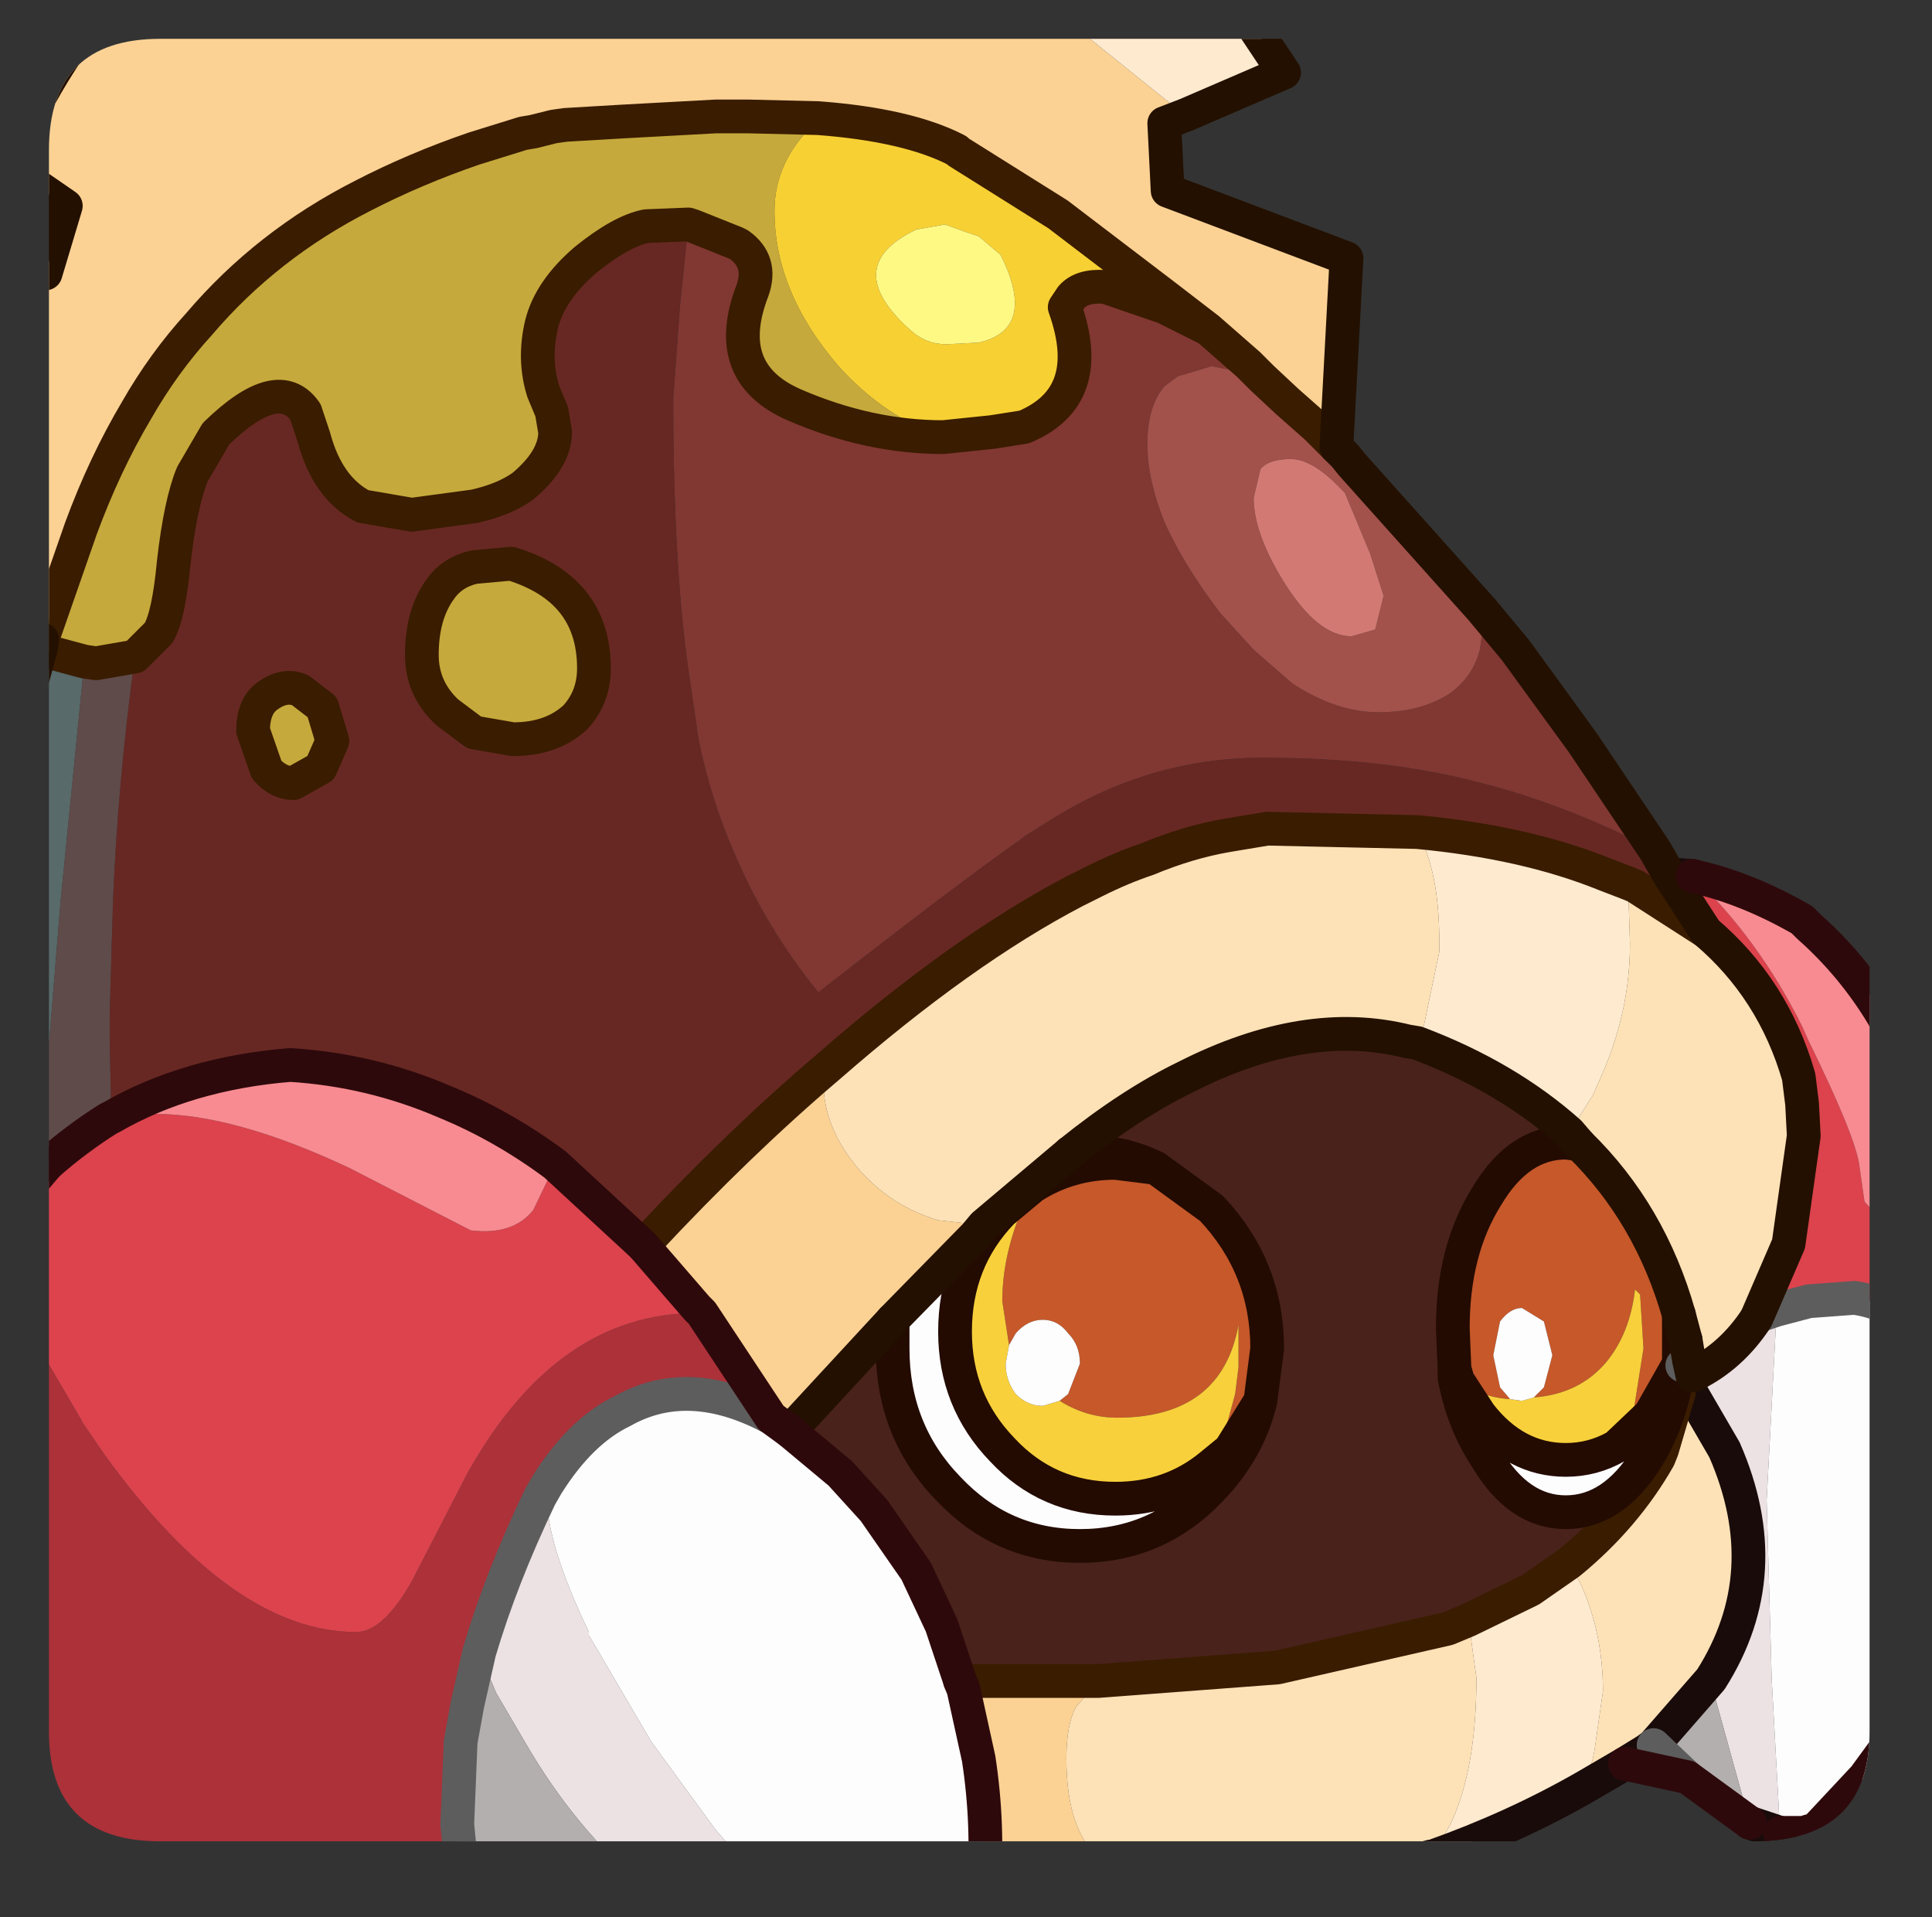 <?xml version="1.0" encoding="UTF-8" standalone="no"?>
<svg xmlns:ffdec="https://www.free-decompiler.com/flash" xmlns:xlink="http://www.w3.org/1999/xlink" ffdec:objectType="frame" height="56.8px" width="57.25px" xmlns="http://www.w3.org/2000/svg">
  <rect width="100%" height="100%" fill="#333333" stroke="none"/>
  <g transform="matrix(1.0, 0.0, 0.0, 1.0, 1.45, 1.15)">
    <clipPath id="clipPath0" transform="matrix(1.0, 0.0, 0.0, 1.0, 0.0, 0.0)">
      <path d="M50.5 0.0 Q53.95 0.0 53.95 3.3 L53.95 50.15 Q53.95 53.4 50.5 53.4 L3.3 53.4 Q0.0 53.4 0.0 50.15 L0.0 3.3 Q0.0 0.0 3.3 0.0 L50.5 0.0" fill="#000000" fill-rule="evenodd" stroke="none"/>
    </clipPath>
    <g clip-path="url(#clipPath0)">
      <use ffdec:characterId="2" height="56.8" transform="matrix(1.0, 0.0, 0.0, 1.0, -1.45, -1.15)" width="57.25" xlink:href="#shape1"/>
    </g>
    <use ffdec:characterId="3" height="53.4" transform="matrix(1.0, 0.0, 0.0, 1.0, 0.0, 0.0)" width="53.95" xlink:href="#shape2"/>
  </g>
  <defs>
    <g id="shape1" transform="matrix(1.0, 0.0, 0.0, 1.0, 1.45, 1.15)">
      <path d="M1.3 -0.65 L30.1 -0.65 30.6 -0.2 33.15 1.85 33.7 2.25 33.05 2.5 33.15 4.5 38.45 6.5 38.15 12.1 37.55 11.5 36.7 10.75 35.95 10.05 35.55 9.65 34.35 8.6 33.7 8.1 33.05 7.6 29.9 5.2 26.95 3.35 26.9 3.3 Q25.45 2.55 22.8 2.35 L20.75 2.3 19.75 2.3 17.0 2.45 16.15 2.5 15.3 2.55 14.95 2.6 14.35 2.75 14.05 2.8 12.6 3.25 Q10.85 3.85 9.3 4.65 6.45 6.1 4.45 8.45 3.4 9.6 2.6 11.0 1.65 12.6 0.95 14.5 L-0.2 17.8 -0.95 17.35 -0.95 7.0 -0.1 6.95 0.5 4.95 -0.95 3.95 -0.95 3.15 -0.45 2.05 Q0.3 0.6 1.3 -0.65 M40.95 53.85 L36.1 55.15 35.25 55.15 35.25 54.8 35.15 54.95 35.2 55.15 27.7 55.15 27.7 54.85 Q27.85 52.9 27.55 50.95 L27.1 48.9 27.0 48.65 31.1 48.65 30.45 49.4 Q30.15 49.9 30.15 50.95 30.15 53.15 31.2 53.95 32.25 54.7 35.25 54.75 L35.25 54.8 38.6 54.4 40.95 53.85 M23.1 30.45 Q22.95 30.7 22.95 30.9 22.95 32.3 24.05 33.55 25.0 34.6 26.35 35.0 L27.7 35.15 27.45 35.45 25.0 37.95 21.95 41.25 21.4 40.85 19.35 37.75 19.2 37.6 17.6 35.75 17.7 35.65 Q20.45 32.7 23.1 30.45" fill="#fcd395" fill-rule="evenodd" stroke="none"/>
      <path d="M33.7 2.25 L33.15 1.85 30.6 -0.2 30.1 -0.65 35.5 -0.65 36.6 1.0 33.7 2.25 M45.5 51.8 Q43.4 53.0 41.0 53.85 L41.55 52.85 Q42.3 51.25 42.3 48.55 L42.25 48.2 42.1 47.1 42.05 46.85 43.9 45.95 45.05 45.15 45.4 45.8 Q46.05 47.25 46.05 48.95 L45.8 50.7 45.75 50.95 45.5 51.8 M40.55 23.5 Q43.75 23.8 46.1 24.75 L46.75 25.0 46.8 25.2 46.85 26.8 Q46.85 28.7 46.1 30.5 L45.75 31.3 45.05 32.4 Q43.2 30.75 40.55 29.75 L40.75 29.2 41.2 27.05 41.2 26.85 41.2 26.75 Q41.2 24.65 40.55 23.5" fill="#ffebd0" fill-rule="evenodd" stroke="none"/>
      <path d="M-0.95 32.95 L-0.95 20.65 -0.25 18.1 1.05 18.45 0.35 25.5 -0.05 30.4 -0.2 33.25 Q-0.55 33.05 -0.85 32.95 L-0.95 32.95" fill="#586a6a" fill-rule="evenodd" stroke="none"/>
      <path d="M-0.2 17.8 L0.95 14.5 Q1.65 12.6 2.6 11.0 3.4 9.6 4.45 8.45 6.45 6.1 9.3 4.65 10.85 3.85 12.6 3.25 L14.05 2.8 14.35 2.75 14.95 2.6 15.3 2.55 16.15 2.5 17.0 2.45 19.75 2.3 20.75 2.3 22.8 2.35 22.75 2.45 Q21.5 3.6 21.5 5.1 21.5 7.5 23.4 9.7 24.75 11.2 26.5 11.8 24.3 11.8 22.1 10.85 19.9 9.9 20.85 7.45 21.15 6.6 20.45 6.1 L20.35 6.05 19.1 5.55 18.95 5.5 17.7 5.55 Q16.95 5.7 15.9 6.55 14.85 7.45 14.6 8.45 14.35 9.5 14.65 10.45 L14.9 11.05 15.0 11.65 Q15.0 12.45 14.05 13.25 13.5 13.65 12.6 13.85 L10.75 14.1 9.3 13.85 Q8.25 13.3 7.85 11.8 L7.6 11.05 Q6.8 9.9 4.95 11.7 L4.25 12.9 Q3.9 13.75 3.7 15.5 3.55 17.1 3.25 17.6 L2.55 18.3 1.4 18.5 1.05 18.45 -0.25 18.1 -0.2 17.8 M7.25 22.05 Q6.8 22.05 6.45 21.65 L6.05 20.5 Q6.05 19.75 6.5 19.45 7.0 19.1 7.45 19.3 L8.1 19.8 8.4 20.8 8.05 21.6 7.25 22.05 M13.7 15.55 Q16.15 16.3 16.15 18.65 16.15 19.5 15.6 20.1 14.9 20.75 13.75 20.75 L12.6 20.55 11.8 19.95 Q11.05 19.25 11.05 18.25 11.05 17.05 11.6 16.3 11.95 15.8 12.6 15.65 L13.7 15.55" fill="#c6aa3c" fill-rule="evenodd" stroke="none"/>
      <path d="M12.35 55.15 L1.1 55.15 -0.3 53.65 -0.9 53.7 -0.95 53.7 -0.95 37.65 0.95 40.9 1.0 41.0 1.65 41.95 Q5.45 47.2 9.1 47.2 9.9 47.2 10.75 45.7 L12.4 42.5 Q15.05 37.75 19.2 37.75 L19.35 37.75 21.4 40.85 Q18.95 39.55 17.0 40.65 15.75 41.25 14.75 42.85 L14.55 43.2 Q13.4 45.6 12.75 47.8 L12.4 49.35 12.2 50.45 12.1 52.9 12.3 54.95 12.35 55.15 M48.5 38.55 L48.6 39.15 48.4 39.3 48.5 38.55 M-0.2 33.25 L-0.05 33.35 -0.85 34.3 -0.85 32.95 Q-0.55 33.05 -0.2 33.25" fill="#ad3139" fill-rule="evenodd" stroke="none"/>
      <path d="M55.3 35.65 L55.3 38.15 Q54.55 37.45 53.5 37.3 L52.15 37.4 51.2 37.65 50.75 37.8 50.6 37.9 51.55 35.7 52.0 32.5 51.95 31.55 51.85 30.75 Q51.1 28.15 49.1 26.45 L48.0 24.75 48.7 24.8 Q50.65 26.65 51.95 29.25 L52.15 29.7 Q53.55 32.55 53.65 33.4 L53.8 34.45 54.35 35.05 Q54.75 35.6 55.3 35.65 M-0.95 37.65 L-0.95 34.45 -0.95 32.95 -0.85 32.95 -0.85 34.3 -0.05 33.35 Q0.8 32.6 1.75 32.0 L1.85 32.0 3.15 31.85 Q5.5 31.85 8.9 33.45 L12.5 35.3 Q13.75 35.45 14.35 34.7 L15.0 33.35 17.6 35.75 19.2 37.6 19.35 37.75 19.2 37.75 Q15.05 37.75 12.4 42.5 L10.75 45.7 Q9.9 47.2 9.1 47.2 5.45 47.2 1.65 41.95 L1.0 41.0 0.95 40.9 -0.95 37.65 M-0.95 34.45 L-0.85 34.3 -0.95 34.45" fill="#dd434d" fill-rule="evenodd" stroke="none"/>
      <path d="M1.05 18.45 L1.4 18.5 2.55 18.3 Q2.05 21.95 1.9 25.5 L1.8 28.95 1.8 29.6 1.85 31.95 1.75 32.0 Q0.8 32.6 -0.05 33.35 L-0.2 33.25 -0.05 30.4 0.35 25.5 1.05 18.45" fill="#5f4b4a" fill-rule="evenodd" stroke="none"/>
      <path d="M34.35 8.6 L35.55 9.65 35.95 10.05 36.7 10.75 36.2 10.35 36.0 10.25 35.2 9.85 34.45 9.7 33.45 10.0 33.05 10.3 Q32.55 10.9 32.55 12.0 32.55 13.05 33.05 14.3 33.6 15.55 34.7 17.0 L35.7 18.1 36.85 19.1 Q38.15 19.95 39.4 19.95 40.65 19.95 41.5 19.4 42.2 18.9 42.4 18.1 L42.55 17.1 42.45 16.9 43.45 18.1 45.45 20.85 47.6 24.05 Q45.0 22.7 42.45 22.05 39.65 21.3 36.0 21.3 L35.95 21.3 Q32.65 21.3 29.75 23.1 L28.95 23.6 28.75 23.75 Q26.9 25.05 22.8 28.25 21.25 26.35 20.3 24.1 19.6 22.5 19.25 20.75 L18.95 18.7 Q18.5 15.55 18.5 10.65 L18.7 7.9 18.95 5.5 19.1 5.55 20.35 6.05 20.45 6.1 Q21.15 6.6 20.85 7.45 19.9 9.9 22.1 10.85 24.3 11.8 26.5 11.8 L27.95 11.65 28.9 11.5 Q31.05 10.6 30.1 7.95 L30.3 7.65 Q30.6 7.3 31.3 7.35 L33.05 7.95 33.45 8.15 34.35 8.6" fill="#823732" fill-rule="evenodd" stroke="none"/>
      <path d="M36.7 10.75 L37.55 11.5 38.15 12.1 38.4 12.35 38.6 12.6 42.45 16.9 42.55 17.1 42.4 18.1 Q42.2 18.9 41.5 19.4 40.65 19.95 39.4 19.95 38.15 19.95 36.85 19.1 L35.7 18.1 34.7 17.0 Q33.6 15.55 33.05 14.3 32.55 13.05 32.55 12.0 32.55 10.9 33.05 10.3 L33.45 10.0 34.45 9.7 35.2 9.85 36.0 10.25 36.2 10.35 36.7 10.75 M39.15 15.25 L38.4 13.45 38.05 13.1 Q37.35 12.45 36.8 12.45 36.15 12.45 35.9 12.75 L35.7 13.6 Q35.7 14.65 36.6 16.1 37.6 17.7 38.6 17.7 L39.3 17.5 39.55 16.5 39.15 15.25" fill="#a4514b" fill-rule="evenodd" stroke="none"/>
      <path d="M18.95 5.5 L18.7 7.9 18.5 10.65 Q18.5 15.55 18.95 18.7 L19.25 20.75 Q19.6 22.5 20.3 24.1 21.25 26.35 22.8 28.25 26.9 25.05 28.75 23.75 L28.95 23.6 29.75 23.1 Q32.65 21.3 35.95 21.3 L36.0 21.3 Q39.65 21.3 42.45 22.05 45.0 22.7 47.6 24.05 L48.0 24.75 49.1 26.45 47.0 25.1 46.75 25.0 46.1 24.75 Q43.75 23.8 40.55 23.5 L36.1 23.4 34.9 23.6 Q33.75 23.8 32.55 24.3 31.8 24.55 31.0 24.95 L30.4 25.25 Q27.05 27.0 23.1 30.45 20.45 32.7 17.7 35.65 L17.6 35.75 15.0 33.35 Q13.45 32.2 11.75 31.5 9.55 30.55 7.15 30.4 4.1 30.65 1.85 31.95 L1.8 29.6 1.8 28.95 1.9 25.5 Q2.05 21.95 2.55 18.3 L3.25 17.6 Q3.55 17.1 3.7 15.5 3.9 13.75 4.25 12.9 L4.95 11.7 Q6.8 9.9 7.6 11.05 L7.85 11.8 Q8.25 13.3 9.3 13.85 L10.75 14.1 12.6 13.85 Q13.5 13.65 14.05 13.25 15.0 12.45 15.0 11.65 L14.9 11.05 14.65 10.45 Q14.35 9.5 14.6 8.45 14.85 7.45 15.9 6.55 16.95 5.7 17.7 5.55 L18.95 5.5 M13.7 15.55 L12.6 15.65 Q11.95 15.8 11.6 16.3 11.05 17.05 11.05 18.25 11.05 19.25 11.8 19.95 L12.6 20.55 13.75 20.75 Q14.9 20.75 15.6 20.1 16.15 19.5 16.15 18.65 16.15 16.3 13.7 15.55 M7.25 22.05 L8.05 21.6 8.4 20.8 8.1 19.8 7.45 19.3 Q7.0 19.1 6.5 19.45 6.05 19.75 6.05 20.5 L6.45 21.65 Q6.8 22.05 7.25 22.05" fill="#672823" fill-rule="evenodd" stroke="none"/>
      <path d="M48.7 24.8 Q50.3 25.15 51.95 26.1 L52.15 26.3 Q53.45 27.45 54.35 28.95 L55.3 30.85 55.3 35.65 Q54.75 35.6 54.35 35.05 L53.8 34.45 53.65 33.4 Q53.55 32.55 52.15 29.7 L51.95 29.25 Q50.65 26.65 48.7 24.8 M1.75 32.0 L1.85 31.95 Q4.1 30.65 7.15 30.4 9.55 30.55 11.75 31.5 13.45 32.2 15.0 33.35 L14.35 34.7 Q13.75 35.45 12.5 35.3 L8.9 33.45 Q5.5 31.85 3.15 31.85 L1.85 32.0 1.75 32.0" fill="#f98c92" fill-rule="evenodd" stroke="none"/>
      <path d="M46.7 51.1 L45.5 51.8 45.75 50.95 45.8 50.7 46.05 48.95 Q46.05 47.25 45.4 45.8 L45.05 45.15 Q46.7 43.8 47.7 42.05 L47.8 41.8 48.3 40.1 48.3 40.0 48.4 39.65 49.65 41.8 Q51.25 45.45 49.25 48.6 L47.55 50.55 47.35 50.7 46.7 51.1 M41.0 53.85 L40.95 53.85 38.6 54.4 35.25 54.8 35.25 54.75 Q32.25 54.7 31.2 53.95 30.15 53.15 30.15 50.95 30.15 49.9 30.45 49.4 L31.1 48.65 36.4 48.25 41.45 47.1 42.05 46.85 42.1 47.1 42.25 48.2 42.3 48.55 Q42.3 51.25 41.55 52.85 L41.0 53.85 M35.25 55.15 L35.2 55.15 35.15 54.95 35.25 54.8 35.25 55.15 M49.1 26.45 Q51.1 28.15 51.85 30.75 L51.95 31.55 52.0 32.5 51.55 35.7 50.6 37.9 Q49.85 39.05 48.7 39.6 L48.6 39.15 48.5 38.55 48.3 37.8 Q47.45 34.8 45.35 32.75 L45.05 32.4 45.75 31.3 46.1 30.5 Q46.85 28.7 46.85 26.8 L46.8 25.2 46.75 25.0 47.0 25.1 49.1 26.45 M40.55 23.5 Q41.2 24.65 41.2 26.75 L41.2 26.85 41.2 27.05 40.75 29.2 40.55 29.75 40.25 29.7 Q37.25 28.95 33.7 30.75 32.05 31.55 30.25 33.0 L27.7 35.15 26.35 35.0 Q25.0 34.6 24.05 33.55 22.95 32.3 22.95 30.9 22.95 30.7 23.1 30.45 27.05 27.0 30.4 25.25 L31.0 24.95 Q31.8 24.55 32.55 24.3 33.75 23.8 34.9 23.6 L36.1 23.4 40.55 23.5" fill="#ffe3b8" fill-rule="evenodd" stroke="none"/>
      <path d="M40.55 29.75 Q43.2 30.75 45.05 32.4 L45.35 32.75 44.95 32.7 Q43.55 32.7 42.6 34.3 41.6 35.9 41.6 38.2 L41.65 39.4 41.65 39.65 Q41.9 41.0 42.6 42.05 43.55 43.65 44.95 43.65 46.35 43.65 47.35 42.05 48.1 40.85 48.3 39.25 L48.3 38.2 48.3 37.8 48.5 38.55 48.4 39.3 48.4 39.65 48.3 40.0 48.3 40.1 47.8 41.8 47.7 42.05 Q46.7 43.8 45.05 45.15 L43.9 45.95 42.05 46.85 41.45 47.1 36.4 48.25 31.1 48.65 27.0 48.65 26.45 47.0 25.7 45.4 24.45 43.6 23.45 42.5 21.95 41.25 25.0 37.95 25.0 38.8 Q25.0 41.25 26.65 42.95 28.25 44.65 30.55 44.65 32.85 44.65 34.45 42.95 35.55 41.8 35.9 40.35 L36.1 38.8 Q36.1 36.4 34.45 34.65 L32.8 33.45 Q31.8 32.95 30.55 32.95 L30.25 33.0 Q32.05 31.55 33.7 30.75 37.25 28.95 40.25 29.7 L40.55 29.75" fill="#49221b" fill-rule="evenodd" stroke="none"/>
      <path d="M41.65 39.4 L41.6 38.2 Q41.6 35.9 42.6 34.3 43.55 32.7 44.95 32.7 L45.35 32.75 Q47.45 34.8 48.3 37.8 L48.3 38.2 48.3 39.25 47.45 40.75 46.45 41.7 46.95 40.7 47.25 38.8 47.15 37.2 47.0 37.05 Q46.85 38.35 46.15 39.2 45.35 40.15 44.0 40.25 L44.3 39.95 44.55 39.0 44.3 38.0 43.65 37.6 Q43.3 37.6 43.0 38.0 L42.8 39.0 43.0 39.95 43.3 40.3 Q42.45 40.25 41.75 39.75 L41.65 39.4 M32.8 33.45 L34.45 34.65 Q36.1 36.4 36.1 38.8 L35.9 40.35 35.0 41.8 34.45 42.25 34.7 41.8 35.15 40.15 35.25 39.35 35.25 38.1 Q34.75 40.85 31.65 40.85 30.75 40.85 29.95 40.35 L30.2 40.15 30.55 39.25 Q30.55 38.7 30.2 38.35 29.9 37.95 29.45 37.95 29.0 37.95 28.65 38.35 L28.45 38.7 28.25 37.4 Q28.25 35.75 29.15 34.0 30.25 33.3 31.6 33.3 L32.8 33.45" fill="#c7582a" fill-rule="evenodd" stroke="none"/>
      <path d="M51.3 53.15 L50.4 52.85 49.25 48.7 49.25 48.6 Q51.25 45.45 49.65 41.8 L48.4 39.65 48.4 39.3 48.6 39.15 48.7 39.6 Q49.85 39.05 50.6 37.9 L50.75 37.8 51.2 37.65 50.9 43.3 51.05 48.6 51.3 53.15 M48.55 51.5 L46.7 51.1 47.35 50.7 47.55 50.55 48.55 51.5 M21.55 55.15 L18.15 55.15 17.7 54.8 Q15.6 53.05 14.1 50.45 L13.25 49.0 12.75 47.8 Q13.4 45.6 14.55 43.2 L14.75 42.85 14.75 43.15 Q14.75 44.6 16.0 47.2 L16.0 47.3 16.15 47.55 17.85 50.45 19.75 53.05 21.55 55.15" fill="#ede3e4" fill-rule="evenodd" stroke="none"/>
      <path d="M41.75 39.75 Q42.45 40.25 43.3 40.3 L43.65 40.35 44.0 40.25 Q45.35 40.15 46.15 39.2 46.85 38.35 47.0 37.05 L47.15 37.2 47.25 38.8 46.95 40.7 46.45 41.7 Q45.75 42.1 44.95 42.1 43.45 42.1 42.4 40.75 L41.75 39.75 M29.15 34.0 Q28.25 35.75 28.25 37.4 L28.45 38.7 28.35 39.25 Q28.35 39.75 28.65 40.15 29.0 40.5 29.45 40.5 L29.95 40.35 Q30.75 40.85 31.65 40.85 34.75 40.85 35.25 38.1 L35.25 39.35 35.15 40.15 34.7 41.8 34.45 42.25 Q33.25 43.25 31.6 43.25 29.6 43.25 28.25 41.8 26.85 40.35 26.85 38.3 26.85 36.2 28.25 34.75 L29.15 34.0" fill="#f9d13b" fill-rule="evenodd" stroke="none"/>
      <path d="M55.3 38.15 L55.3 49.45 53.8 51.5 52.35 53.05 52.15 53.1 52.0 53.15 51.3 53.15 51.05 48.6 50.9 43.3 51.2 37.65 52.15 37.4 53.5 37.3 Q54.55 37.45 55.3 38.15 M27.7 55.15 L21.55 55.15 19.75 53.05 17.85 50.45 16.15 47.55 16.0 47.3 16.0 47.2 Q14.75 44.6 14.75 43.15 L14.75 42.85 Q15.75 41.25 17.0 40.65 18.95 39.55 21.4 40.85 L21.95 41.25 23.45 42.5 24.45 43.6 25.7 45.4 26.45 47.0 27.0 48.65 27.1 48.9 27.55 50.95 Q27.85 52.9 27.7 54.85 L27.7 55.15 M48.3 39.25 Q48.1 40.85 47.35 42.05 46.35 43.65 44.95 43.65 43.55 43.65 42.6 42.05 41.9 41.0 41.65 39.65 L41.65 39.4 41.75 39.75 42.4 40.75 Q43.45 42.1 44.95 42.1 45.75 42.1 46.45 41.7 L47.45 40.75 48.3 39.25 M43.3 40.3 L43.0 39.95 42.8 39.0 43.0 38.0 Q43.3 37.6 43.65 37.6 L44.3 38.0 44.55 39.0 44.3 39.95 44.0 40.25 43.65 40.35 43.3 40.3 M27.7 35.15 L30.25 33.0 30.55 32.95 Q31.8 32.95 32.8 33.45 L31.6 33.3 Q30.25 33.3 29.15 34.0 L28.25 34.75 Q26.85 36.2 26.85 38.3 26.85 40.35 28.25 41.8 29.6 43.25 31.6 43.25 33.25 43.25 34.45 42.25 L35.0 41.8 35.9 40.35 Q35.55 41.8 34.45 42.95 32.85 44.65 30.55 44.65 28.25 44.65 26.65 42.95 25.0 41.25 25.0 38.8 L25.0 37.95 27.45 35.45 27.7 35.15 M28.45 38.7 L28.65 38.35 Q29.0 37.95 29.45 37.95 29.9 37.95 30.2 38.35 30.55 38.7 30.55 39.25 L30.2 40.15 29.95 40.35 29.45 40.5 Q29.0 40.5 28.65 40.15 28.35 39.75 28.35 39.25 L28.45 38.7" fill="#fffeff" fill-rule="evenodd" stroke="none"/>
      <path d="M50.4 52.85 L48.55 51.5 47.55 50.55 49.25 48.6 49.25 48.7 50.4 52.85 M18.15 55.15 L12.35 55.15 12.3 54.95 12.1 52.9 12.2 50.45 12.4 49.35 12.75 47.8 13.25 49.0 14.1 50.45 Q15.6 53.05 17.7 54.8 L18.15 55.15" fill="#b4b0af" fill-rule="evenodd" stroke="none"/>
      <path d="M22.8 2.35 Q25.45 2.55 26.9 3.3 L26.95 3.35 29.9 5.2 33.05 7.6 33.7 8.1 34.35 8.6 33.45 8.15 33.05 7.95 31.3 7.35 Q30.6 7.3 30.3 7.65 L30.1 7.95 Q31.05 10.6 28.9 11.5 L27.95 11.65 26.5 11.8 Q24.75 11.2 23.4 9.7 21.5 7.5 21.5 5.1 21.5 3.6 22.75 2.45 L22.8 2.35 M27.55 5.85 L27.1 5.7 26.55 5.5 25.7 5.65 Q23.4 6.75 25.55 8.65 26.0 9.05 26.6 9.05 L27.55 9.0 Q29.3 8.6 28.2 6.4 L27.55 5.85" fill="#f8d134" fill-rule="evenodd" stroke="none"/>
      <path d="M27.55 5.85 L28.2 6.4 Q29.3 8.6 27.55 9.0 L26.6 9.05 Q26.0 9.05 25.55 8.65 23.4 6.75 25.7 5.65 L26.55 5.5 27.1 5.7 27.55 5.85" fill="#fffa84" fill-rule="evenodd" stroke="none"/>
      <path d="M39.15 15.25 L39.55 16.5 39.3 17.5 38.6 17.7 Q37.6 17.7 36.6 16.1 35.7 14.65 35.7 13.6 L35.9 12.75 Q36.15 12.45 36.8 12.45 37.35 12.45 38.05 13.1 L38.4 13.45 39.15 15.25" fill="#d47973" fill-rule="evenodd" stroke="none"/>
      <path d="M51.3 53.15 L50.4 52.85 M46.7 51.1 L45.5 51.8 Q43.4 53.0 41.0 53.85 L40.95 53.85 36.1 55.15 M48.7 24.8 L48.0 24.75 M48.4 39.65 L48.4 39.3 48.5 38.55 M48.4 39.65 L49.65 41.8 Q51.25 45.45 49.25 48.6 L47.55 50.55 47.35 50.7 46.7 51.1 M-0.2 33.25 L-0.05 33.35 M-0.85 32.95 L-0.95 32.95 M-0.2 33.25 Q-0.55 33.05 -0.85 32.95" fill="none" stroke="#190b0a" stroke-linecap="round" stroke-linejoin="round" stroke-width="1.0"/>
      <path d="M-0.2 17.8 L0.95 14.5 Q1.65 12.6 2.6 11.0 3.4 9.6 4.45 8.45 6.45 6.1 9.3 4.65 10.85 3.85 12.6 3.25 L14.05 2.8 14.35 2.75 14.95 2.6 15.3 2.55 16.15 2.5 17.0 2.45 19.75 2.3 20.75 2.3 22.8 2.35 Q25.45 2.55 26.9 3.3 L26.95 3.35 29.9 5.2 33.05 7.6 33.7 8.1 34.35 8.6 35.55 9.65 35.95 10.05 36.7 10.75 37.55 11.5 38.15 12.1 M46.75 25.0 L46.1 24.75 Q43.75 23.8 40.55 23.5 L36.1 23.4 34.9 23.6 Q33.75 23.8 32.55 24.3 31.8 24.55 31.0 24.95 L30.4 25.25 Q27.05 27.0 23.1 30.45 20.45 32.7 17.7 35.65 L17.6 35.75 M46.75 25.0 L47.0 25.1 49.1 26.45 M45.05 45.15 Q46.7 43.8 47.7 42.05 L47.8 41.8 48.3 40.1 48.3 40.0 48.4 39.65 M42.05 46.85 L41.45 47.1 36.4 48.25 31.1 48.65 27.0 48.65 M42.05 46.85 L43.9 45.95 45.05 45.15 M26.5 11.8 L27.95 11.65 28.9 11.5 Q31.05 10.6 30.1 7.95 L30.3 7.65 Q30.6 7.3 31.3 7.35 L33.05 7.95 33.45 8.15 34.35 8.6 M18.95 5.5 L19.1 5.55 20.35 6.05 20.45 6.1 Q21.15 6.6 20.85 7.45 19.9 9.9 22.1 10.85 24.3 11.8 26.5 11.8 M2.55 18.3 L3.25 17.6 Q3.55 17.1 3.7 15.5 3.9 13.75 4.25 12.9 L4.95 11.7 Q6.8 9.9 7.6 11.05 L7.85 11.8 Q8.25 13.3 9.3 13.85 L10.75 14.1 12.6 13.85 Q13.5 13.65 14.05 13.25 15.0 12.45 15.0 11.65 L14.9 11.05 14.65 10.45 Q14.35 9.5 14.6 8.45 14.85 7.45 15.9 6.55 16.95 5.7 17.7 5.55 L18.95 5.5 M2.55 18.3 L1.4 18.5 1.05 18.45 -0.25 18.1 M7.25 22.05 Q6.8 22.05 6.45 21.65 L6.05 20.5 Q6.05 19.75 6.5 19.45 7.0 19.1 7.45 19.3 L8.1 19.8 8.4 20.8 8.05 21.6 7.25 22.05 M13.7 15.55 Q16.15 16.3 16.15 18.65 16.15 19.5 15.6 20.1 14.9 20.75 13.75 20.75 L12.6 20.55 11.8 19.95 Q11.05 19.25 11.05 18.25 11.05 17.05 11.6 16.3 11.95 15.8 12.6 15.65 L13.7 15.55" fill="none" stroke="#3a1c00" stroke-linecap="round" stroke-linejoin="round" stroke-width="1.0"/>
      <path d="M41.65 39.4 L41.6 38.2 Q41.6 35.9 42.6 34.3 43.55 32.7 44.95 32.7 L45.35 32.75 M48.3 37.8 L48.3 38.2 48.3 39.25 Q48.1 40.85 47.35 42.05 46.35 43.65 44.95 43.65 43.55 43.65 42.6 42.05 41.9 41.0 41.65 39.65 L41.65 39.4 41.75 39.75 42.4 40.75 Q43.45 42.1 44.95 42.1 45.75 42.1 46.45 41.7 L47.45 40.75 48.3 39.25 M32.8 33.45 Q31.8 32.95 30.55 32.95 L30.25 33.0 M35.9 40.35 L36.1 38.8 Q36.1 36.4 34.45 34.65 L32.8 33.45 31.6 33.3 Q30.25 33.3 29.15 34.0 L28.25 34.75 Q26.85 36.2 26.85 38.3 26.85 40.35 28.25 41.8 29.6 43.25 31.6 43.25 33.25 43.25 34.45 42.25 L35.0 41.8 35.9 40.35 Q35.55 41.8 34.45 42.95 32.85 44.65 30.55 44.65 28.25 44.65 26.65 42.95 25.0 41.25 25.0 38.8 L25.0 37.95" fill="none" stroke="#230b01" stroke-linecap="round" stroke-linejoin="round" stroke-width="1.0"/>
      <path d="M50.6 37.9 L50.75 37.8 51.2 37.65 52.15 37.4 53.5 37.3 Q54.55 37.45 55.3 38.15 M48.4 39.3 L48.6 39.15 M12.75 47.8 Q13.4 45.6 14.55 43.2 L14.75 42.85 Q15.75 41.25 17.0 40.65 18.95 39.55 21.4 40.85 M12.75 47.8 L12.4 49.35 12.2 50.45 12.1 52.9 12.3 54.95 12.35 55.15 M47.55 50.55 L48.55 51.5" fill="none" stroke="#5d5d5d" stroke-linecap="round" stroke-linejoin="round" stroke-width="1.0"/>
      <path d="M1.3 -0.65 Q0.3 0.6 -0.45 2.05 L-0.95 3.15 M-0.95 3.95 L0.5 4.95 -0.1 6.95 -0.95 7.0 M-0.95 17.35 L-0.2 17.8 -0.25 18.1 -0.95 20.65 M38.15 12.1 L38.45 6.5 33.15 4.5 33.05 2.5 33.7 2.25 36.6 1.0 35.5 -0.65 M47.6 24.05 L45.45 20.85 43.45 18.1 42.45 16.9 38.6 12.6 38.4 12.35 38.15 12.1 M48.0 24.75 L49.1 26.45 Q51.1 28.15 51.85 30.75 L51.95 31.55 52.0 32.5 51.55 35.7 50.6 37.9 Q49.85 39.05 48.7 39.6 L48.6 39.15 48.5 38.55 48.3 37.8 Q47.45 34.8 45.35 32.75 L45.05 32.4 Q43.2 30.75 40.55 29.75 L40.25 29.7 Q37.25 28.95 33.7 30.75 32.05 31.55 30.25 33.0 L27.7 35.15 27.45 35.45 25.0 37.95 21.95 41.25 M47.6 24.05 L48.0 24.75" fill="none" stroke="#231000" stroke-linecap="round" stroke-linejoin="round" stroke-width="1.0"/>
      <path d="M48.7 24.8 Q50.3 25.15 51.95 26.1 L52.15 26.3 Q53.45 27.45 54.35 28.95 L55.3 30.85 M55.3 49.45 L53.8 51.5 52.35 53.05 52.15 53.1 52.0 53.15 51.3 53.15 M50.4 52.85 L48.55 51.5 46.7 51.1 M1.1 55.15 L-0.3 53.65 -0.9 53.7 -0.95 53.7 M-0.05 33.35 Q0.8 32.6 1.75 32.0 L1.85 31.95 Q4.1 30.65 7.15 30.4 9.55 30.55 11.75 31.5 13.45 32.2 15.0 33.35 L17.6 35.75 19.2 37.6 19.35 37.75 21.4 40.85 21.95 41.25 23.45 42.5 24.45 43.6 25.7 45.4 26.45 47.0 27.0 48.65 27.1 48.9 27.55 50.95 Q27.85 52.9 27.7 54.85 L27.7 55.15 M-0.85 34.3 L-0.05 33.35 M-0.85 34.3 L-0.95 34.45" fill="none" stroke="#2e090b" stroke-linecap="round" stroke-linejoin="round" stroke-width="1.0"/>
    </g>
    <g id="shape2" transform="matrix(1.0, 0.0, 0.0, 1.0, 0.0, 0.0)">
      <path d="M50.5 0.0 Q53.95 0.0 53.95 3.3 L53.95 50.15 Q53.95 53.4 50.5 53.4 L3.3 53.4 Q0.0 53.4 0.0 50.15 L0.0 3.3 Q0.0 0.0 3.3 0.0 L50.5 0.0" fill="#000000" fill-opacity="0.004" fill-rule="evenodd" stroke="none"/>
    </g>
  </defs>
</svg>
